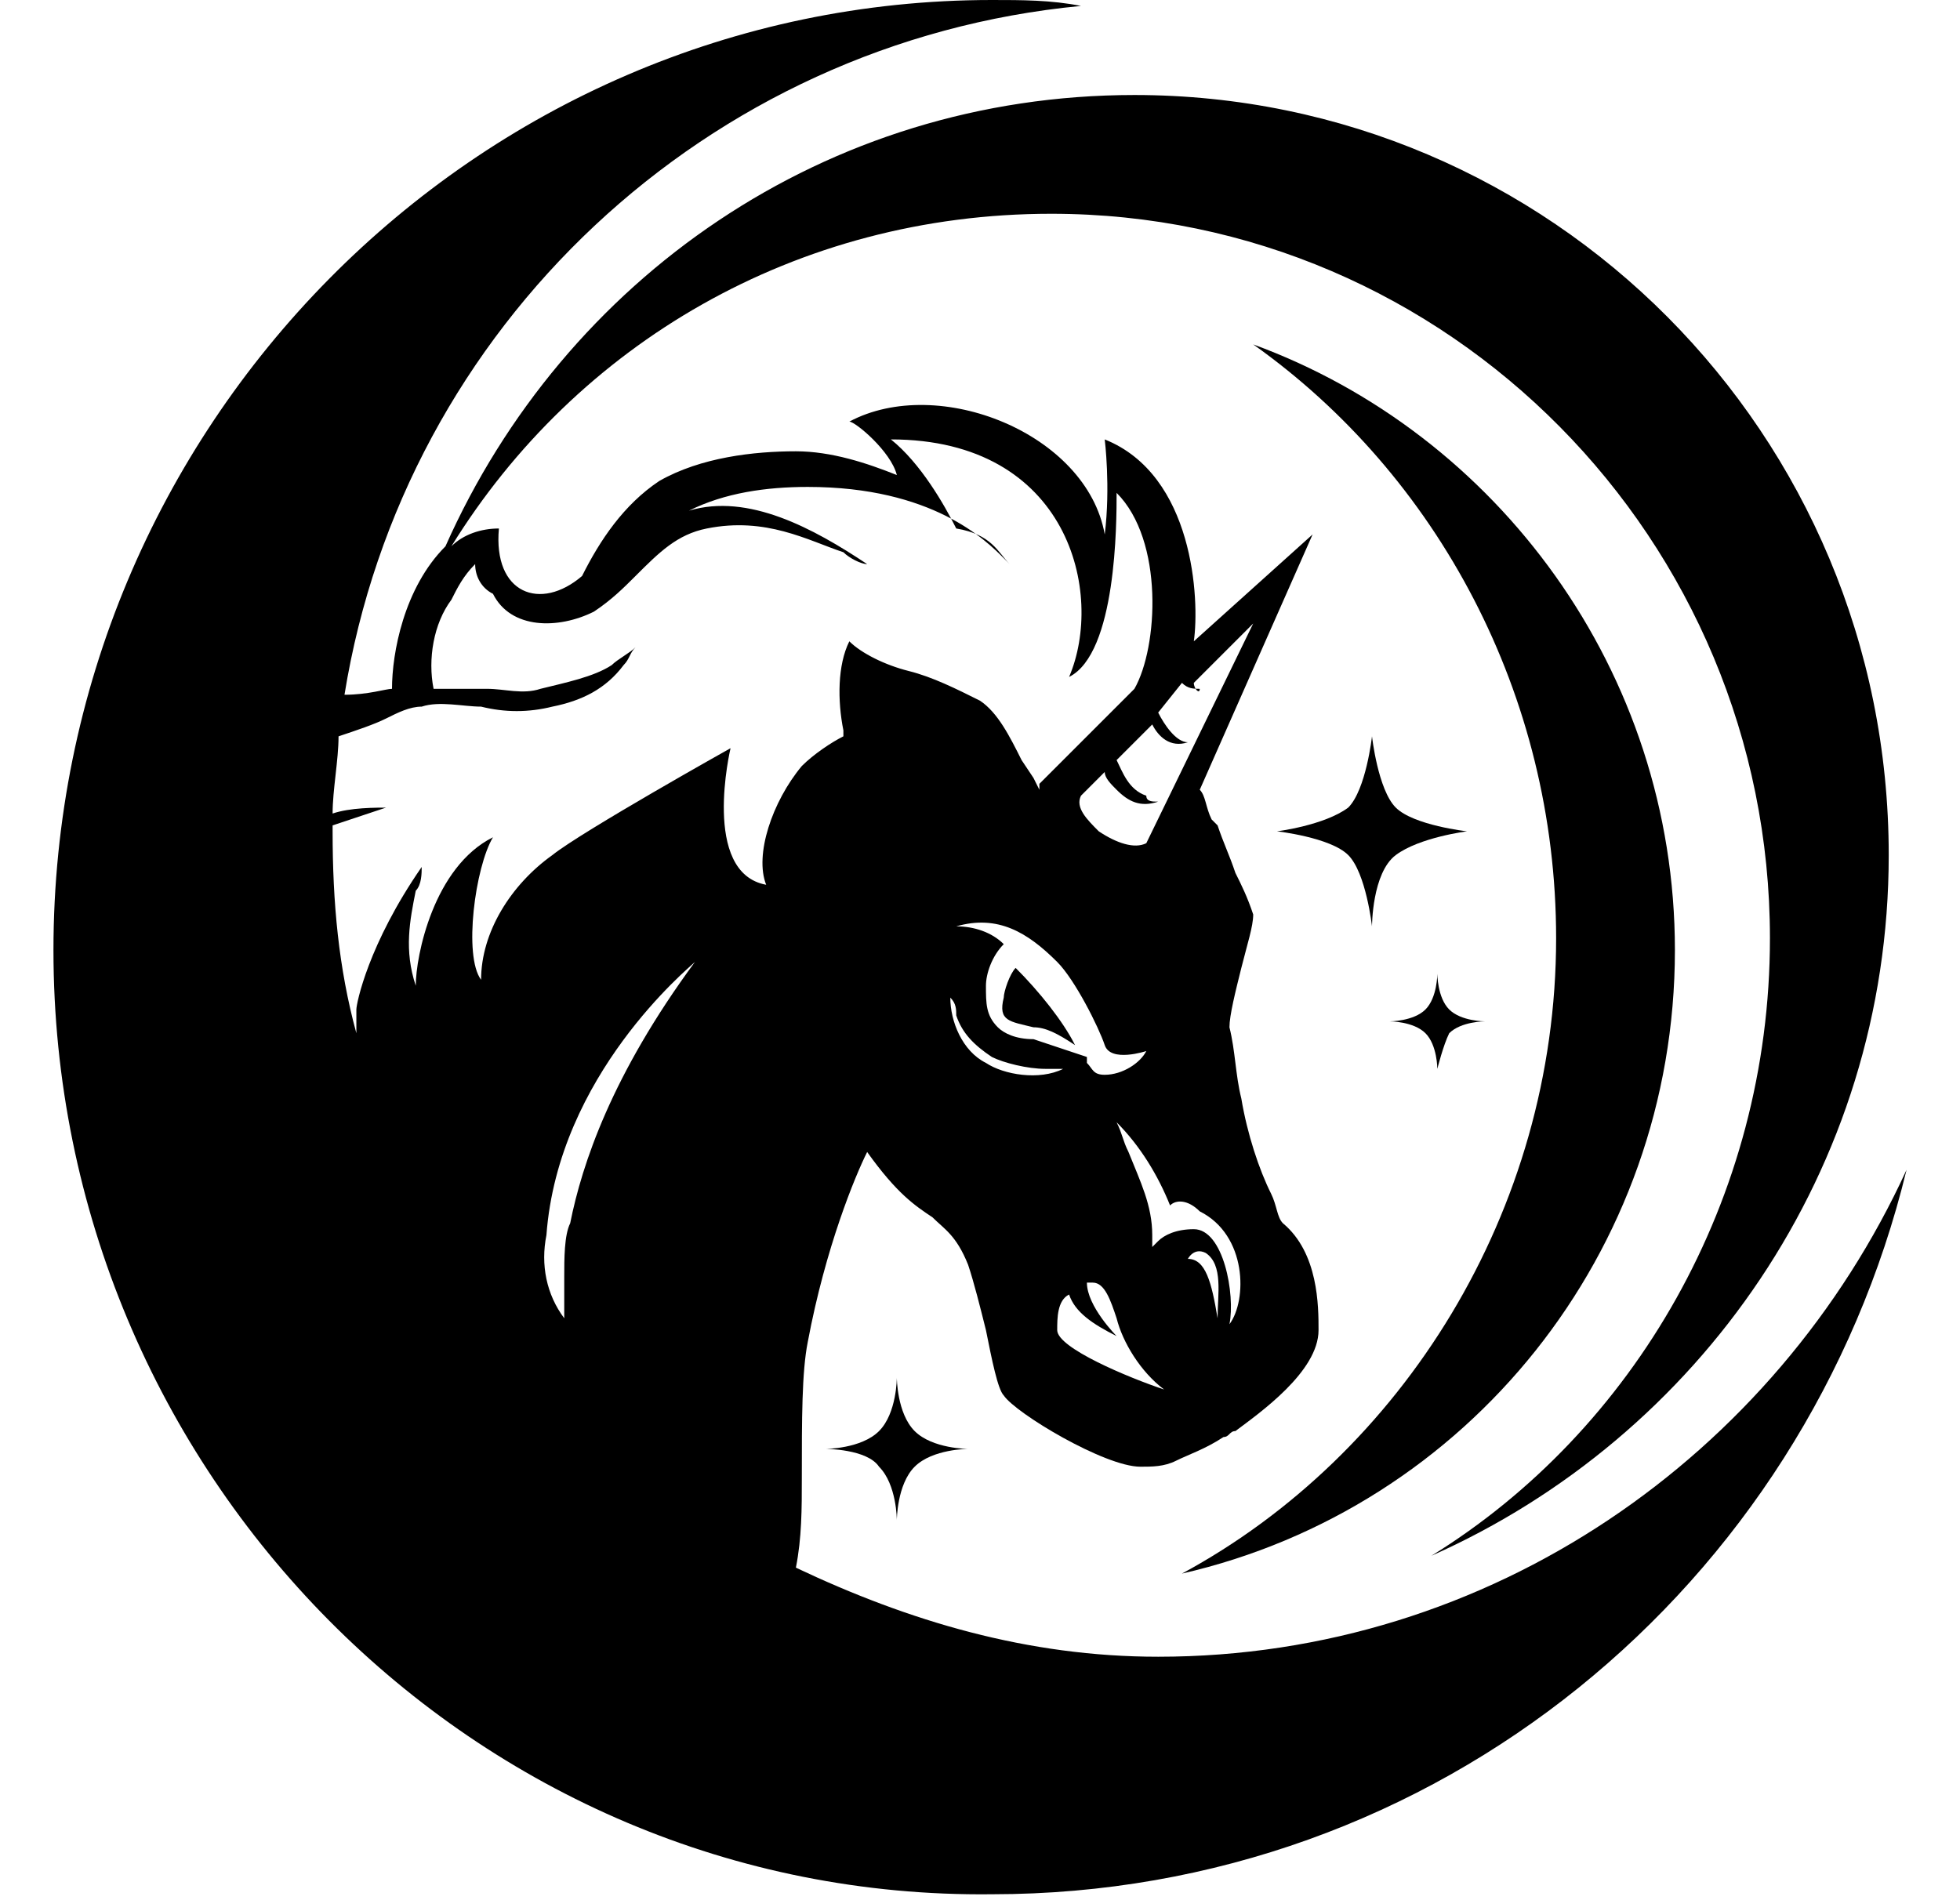 <?xml version="1.0" encoding="utf-8"?>
<!-- Generator: Adobe Illustrator 24.0.1, SVG Export Plug-In . SVG Version: 6.00 Build 0)  -->
<svg version="1.1" id="Слой_1" xmlns="http://www.w3.org/2000/svg" xmlns:xlink="http://www.w3.org/1999/xlink" x="0px" y="0px"
	 viewBox="0 0 33 32" style="enable-background:new 0 0 33 32;" xml:space="preserve">
<style type="text/css">
	.st0{fill-rule:evenodd;clip-rule:evenodd;}
</style>
<path d="M18.1,17.6c-0.2-0.4-0.6-0.9-1-1.3c-0.1,0.1-0.2,0.4-0.2,0.5c-0.1,0.4,0.1,0.4,0.5,0.5C17.6,17.3,17.8,17.4,18.1,17.6z"/>
<path class="st0" d="M18.2,0.1C11.9,0.7,6.8,5.5,5.8,11.7c0.4,0,0.7-0.1,0.8-0.1l0,0C6.6,11,6.8,9.9,7.5,9.2c2-4.5,6.4-7.6,11.6-7.6
	c7,0,12.7,5.7,12.7,12.8c0,5.3-3.2,9.8-7.7,11.8c3.4-2.1,5.7-6,5.7-10.4c0-6.7-5.4-12.2-12.1-12.2c-4.3,0-8,2.2-10.1,5.6
	C7.8,9,8.1,8.9,8.4,8.9c-0.1,1.1,0.7,1.4,1.4,0.8c0.3-0.6,0.7-1.2,1.3-1.6c0.7-0.4,1.6-0.5,2.3-0.5c0.6,0,1.2,0.2,1.7,0.4
	c-0.1-0.4-0.7-0.9-0.8-0.9c1.5-0.8,4,0.2,4.3,1.9c0.1-0.8,0-1.6,0-1.6c1.5,0.6,1.6,2.7,1.5,3.4L22.1,9l-1.9,4.3
	c0.1,0.1,0.1,0.3,0.2,0.5l0.1,0.1c0.1,0.3,0.2,0.5,0.3,0.8c0.1,0.2,0.2,0.4,0.3,0.7c0,0.2-0.1,0.5-0.2,0.9c-0.1,0.4-0.2,0.8-0.2,1
	c0.1,0.4,0.1,0.8,0.2,1.2c0.1,0.6,0.3,1.2,0.5,1.6c0.1,0.2,0.1,0.4,0.2,0.5c0.6,0.5,0.6,1.4,0.6,1.8v0c0,0.7-1,1.4-1.4,1.7
	c-0.1,0-0.1,0.1-0.2,0.1c-0.3,0.2-0.6,0.3-0.8,0.4c-0.2,0.1-0.4,0.1-0.6,0.1c-0.6,0-2.1-0.9-2.3-1.2c-0.1-0.1-0.2-0.6-0.3-1.1
	c-0.1-0.4-0.2-0.8-0.3-1.1c-0.2-0.5-0.4-0.6-0.6-0.8c-0.3-0.2-0.6-0.4-1.1-1.1c-0.2,0.4-0.7,1.6-1,3.2c-0.1,0.5-0.1,1.3-0.1,2.3
	c0,0.5,0,1-0.1,1.5c1.9,0.9,3.9,1.5,6.1,1.5c5.6,0,10.4-3.4,12.6-8.2c-1.7,7-7.9,12.2-15.4,12.2C8,32,0.9,24.8,0.9,16S8,0,16.7,0
	C17.2,0,17.7,0,18.2,0.1z M5.7,12.4c0,0.4-0.1,0.9-0.1,1.3c0.3-0.1,0.7-0.1,1-0.1l-0.1,0c-0.3,0.1-0.6,0.2-0.9,0.3c0,0,0,0.1,0,0.1
	c0,1.2,0.1,2.3,0.4,3.4c0-0.1,0-0.2,0-0.4l0,0c0-0.1,0.2-1.1,1.1-2.4c0,0.1,0,0.3-0.1,0.4c-0.1,0.5-0.2,1,0,1.6c0-0.5,0.3-2,1.3-2.5
	c-0.3,0.5-0.5,2-0.2,2.4c0-0.8,0.5-1.6,1.2-2.1c0.5-0.4,3-1.8,3-1.8c0,0-0.5,2.1,0.6,2.3c-0.2-0.5,0.1-1.4,0.6-2
	c0.2-0.2,0.5-0.4,0.7-0.5c0,0,0-0.1,0-0.1c-0.1-0.5-0.1-1.1,0.1-1.5c0.2,0.2,0.6,0.4,1,0.5c0.4,0.1,0.8,0.3,1.2,0.5
	c0.3,0.2,0.5,0.6,0.7,1l0.2,0.3l0.1,0.2c0,0,0-0.1,0-0.1l0,0l1.6-1.6c0.4-0.7,0.5-2.5-0.3-3.3c0,0.5,0,2.7-0.8,3.1c0.6-1.4,0-4-3-4
	c0.5,0.4,0.9,1.1,1.1,1.5C16.7,9,16.8,9.3,17,9.5c0,0-0.1-0.1-0.1-0.1c-0.3-0.3-1.2-1.2-3.3-1.2c-0.7,0-1.4,0.1-2,0.4
	c1-0.3,2.1,0.3,3,0.9c-0.1,0-0.3-0.1-0.4-0.2c-0.6-0.2-1.3-0.6-2.3-0.4c-0.5,0.1-0.8,0.4-1.2,0.8c-0.2,0.2-0.4,0.4-0.7,0.6
	c-0.6,0.3-1.4,0.3-1.7-0.3C8.1,9.9,8,9.7,8,9.5c-0.2,0.2-0.3,0.4-0.4,0.6c-0.3,0.4-0.4,1-0.3,1.5c0.3,0,0.6,0,0.9,0
	c0.3,0,0.6,0.1,0.9,0c0.4-0.1,0.9-0.2,1.2-0.4c0.1-0.1,0.3-0.2,0.4-0.3c-0.1,0.1-0.1,0.2-0.2,0.3c-0.3,0.4-0.7,0.6-1.2,0.7
	c-0.4,0.1-0.8,0.1-1.2,0c-0.3,0-0.7-0.1-1,0c-0.2,0-0.4,0.1-0.6,0.2C6.3,12.2,6,12.3,5.7,12.4z M20.1,11.5l1-1l-1.8,3.7l0,0
	c-0.2,0.1-0.5,0-0.8-0.2c-0.2-0.2-0.4-0.4-0.3-0.6l0.4-0.4c0,0.1,0.1,0.2,0.2,0.3c0.2,0.2,0.4,0.3,0.7,0.2c-0.1,0-0.2,0-0.2-0.1
	c-0.3-0.1-0.4-0.4-0.5-0.6l0.6-0.6c0.1,0.2,0.3,0.4,0.6,0.3c-0.2,0-0.4-0.3-0.5-0.5l0.4-0.5c0.1,0.1,0.2,0.1,0.3,0.1
	C20.2,11.7,20.1,11.6,20.1,11.5z M16.8,17.3c-0.2-0.2-0.2-0.4-0.2-0.7c0-0.2,0.1-0.5,0.3-0.7c-0.2-0.2-0.5-0.3-0.8-0.3
	c0.7-0.2,1.2,0.1,1.7,0.6c0.3,0.3,0.7,1.1,0.8,1.4c0.1,0.3,0.7,0.1,0.7,0.1c-0.1,0.2-0.4,0.4-0.7,0.4c-0.2,0-0.2-0.1-0.3-0.2
	c0,0,0-0.1,0-0.1c-0.3-0.1-0.6-0.2-0.9-0.3C17.1,17.5,16.9,17.4,16.8,17.3z M20.5,22.2L20.5,22.2c-0.1-0.6-0.2-1-0.5-1
	c0,0,0.1-0.2,0.3-0.1C20.6,21.3,20.5,21.8,20.5,22.2L20.5,22.2L20.5,22.2z M20.7,22.3c0.1-0.5-0.1-1.6-0.6-1.6
	c-0.3,0-0.5,0.1-0.6,0.2l-0.1,0.1c0-0.1,0-0.1,0-0.2c0-0.5-0.2-0.9-0.4-1.4c-0.1-0.2-0.1-0.3-0.2-0.5c0.4,0.4,0.7,0.9,0.9,1.4
	c0.1-0.1,0.3-0.1,0.5,0.1C21,20.8,21,21.9,20.7,22.3z M19.6,23.4c-0.6-0.2-1.8-0.7-1.8-1c0-0.2,0-0.5,0.2-0.6
	c0.1,0.3,0.4,0.5,0.8,0.7c0,0-0.5-0.5-0.5-0.9c0,0,0.1,0,0.1,0c0.2,0,0.3,0.3,0.4,0.6C18.9,22.6,19.2,23.1,19.6,23.4z M17.9,18
	c-0.4,0.2-1,0.1-1.3-0.1c-0.4-0.2-0.6-0.7-0.6-1.1c0.1,0.1,0.1,0.2,0.1,0.3c0.1,0.3,0.3,0.5,0.6,0.7c0.2,0.1,0.6,0.2,0.9,0.2
	C17.7,18,17.8,18,17.9,18z M9.5,21.5c0,0.3,0,0.5,0,0.7c-0.3-0.4-0.4-0.9-0.3-1.4c0.2-2.7,2.4-4.5,2.5-4.6c-1.4,1.9-1.9,3.4-2.1,4.4
	C9.5,20.8,9.5,21.2,9.5,21.5z"/>
<path d="M26.2,15.8c0,4.6-2.6,8.7-6.3,10.7c4.8-1.1,8.3-5.4,8.3-10.5c0-4.7-3-8.7-7.1-10.2C24.2,8,26.2,11.7,26.2,15.8z"/>
<path d="M23.1,15.6c0,0-0.1-0.9-0.4-1.2c-0.3-0.3-1.2-0.4-1.2-0.4s0.8-0.1,1.2-0.4c0.3-0.3,0.4-1.2,0.4-1.2s0.1,0.9,0.4,1.2
	c0.3,0.3,1.2,0.4,1.2,0.4s-0.8,0.1-1.2,0.4C23.1,14.7,23.1,15.6,23.1,15.6z"/>
<path d="M14.8,24.7c0.3,0.3,0.3,0.9,0.3,0.9s0-0.6,0.3-0.9c0.3-0.3,0.9-0.3,0.9-0.3s-0.6,0-0.9-0.3s-0.3-0.9-0.3-0.9s0,0.6-0.3,0.9
	c-0.3,0.3-0.9,0.3-0.9,0.3S14.6,24.4,14.8,24.7z"/>
<path d="M24.2,18c0,0,0-0.4-0.2-0.6c-0.2-0.2-0.6-0.2-0.6-0.2s0.4,0,0.6-0.2c0.2-0.2,0.2-0.6,0.2-0.6s0,0.4,0.2,0.6
	c0.2,0.2,0.6,0.2,0.6,0.2s-0.4,0-0.6,0.2C24.3,17.6,24.2,18,24.2,18z"/>
</svg>
